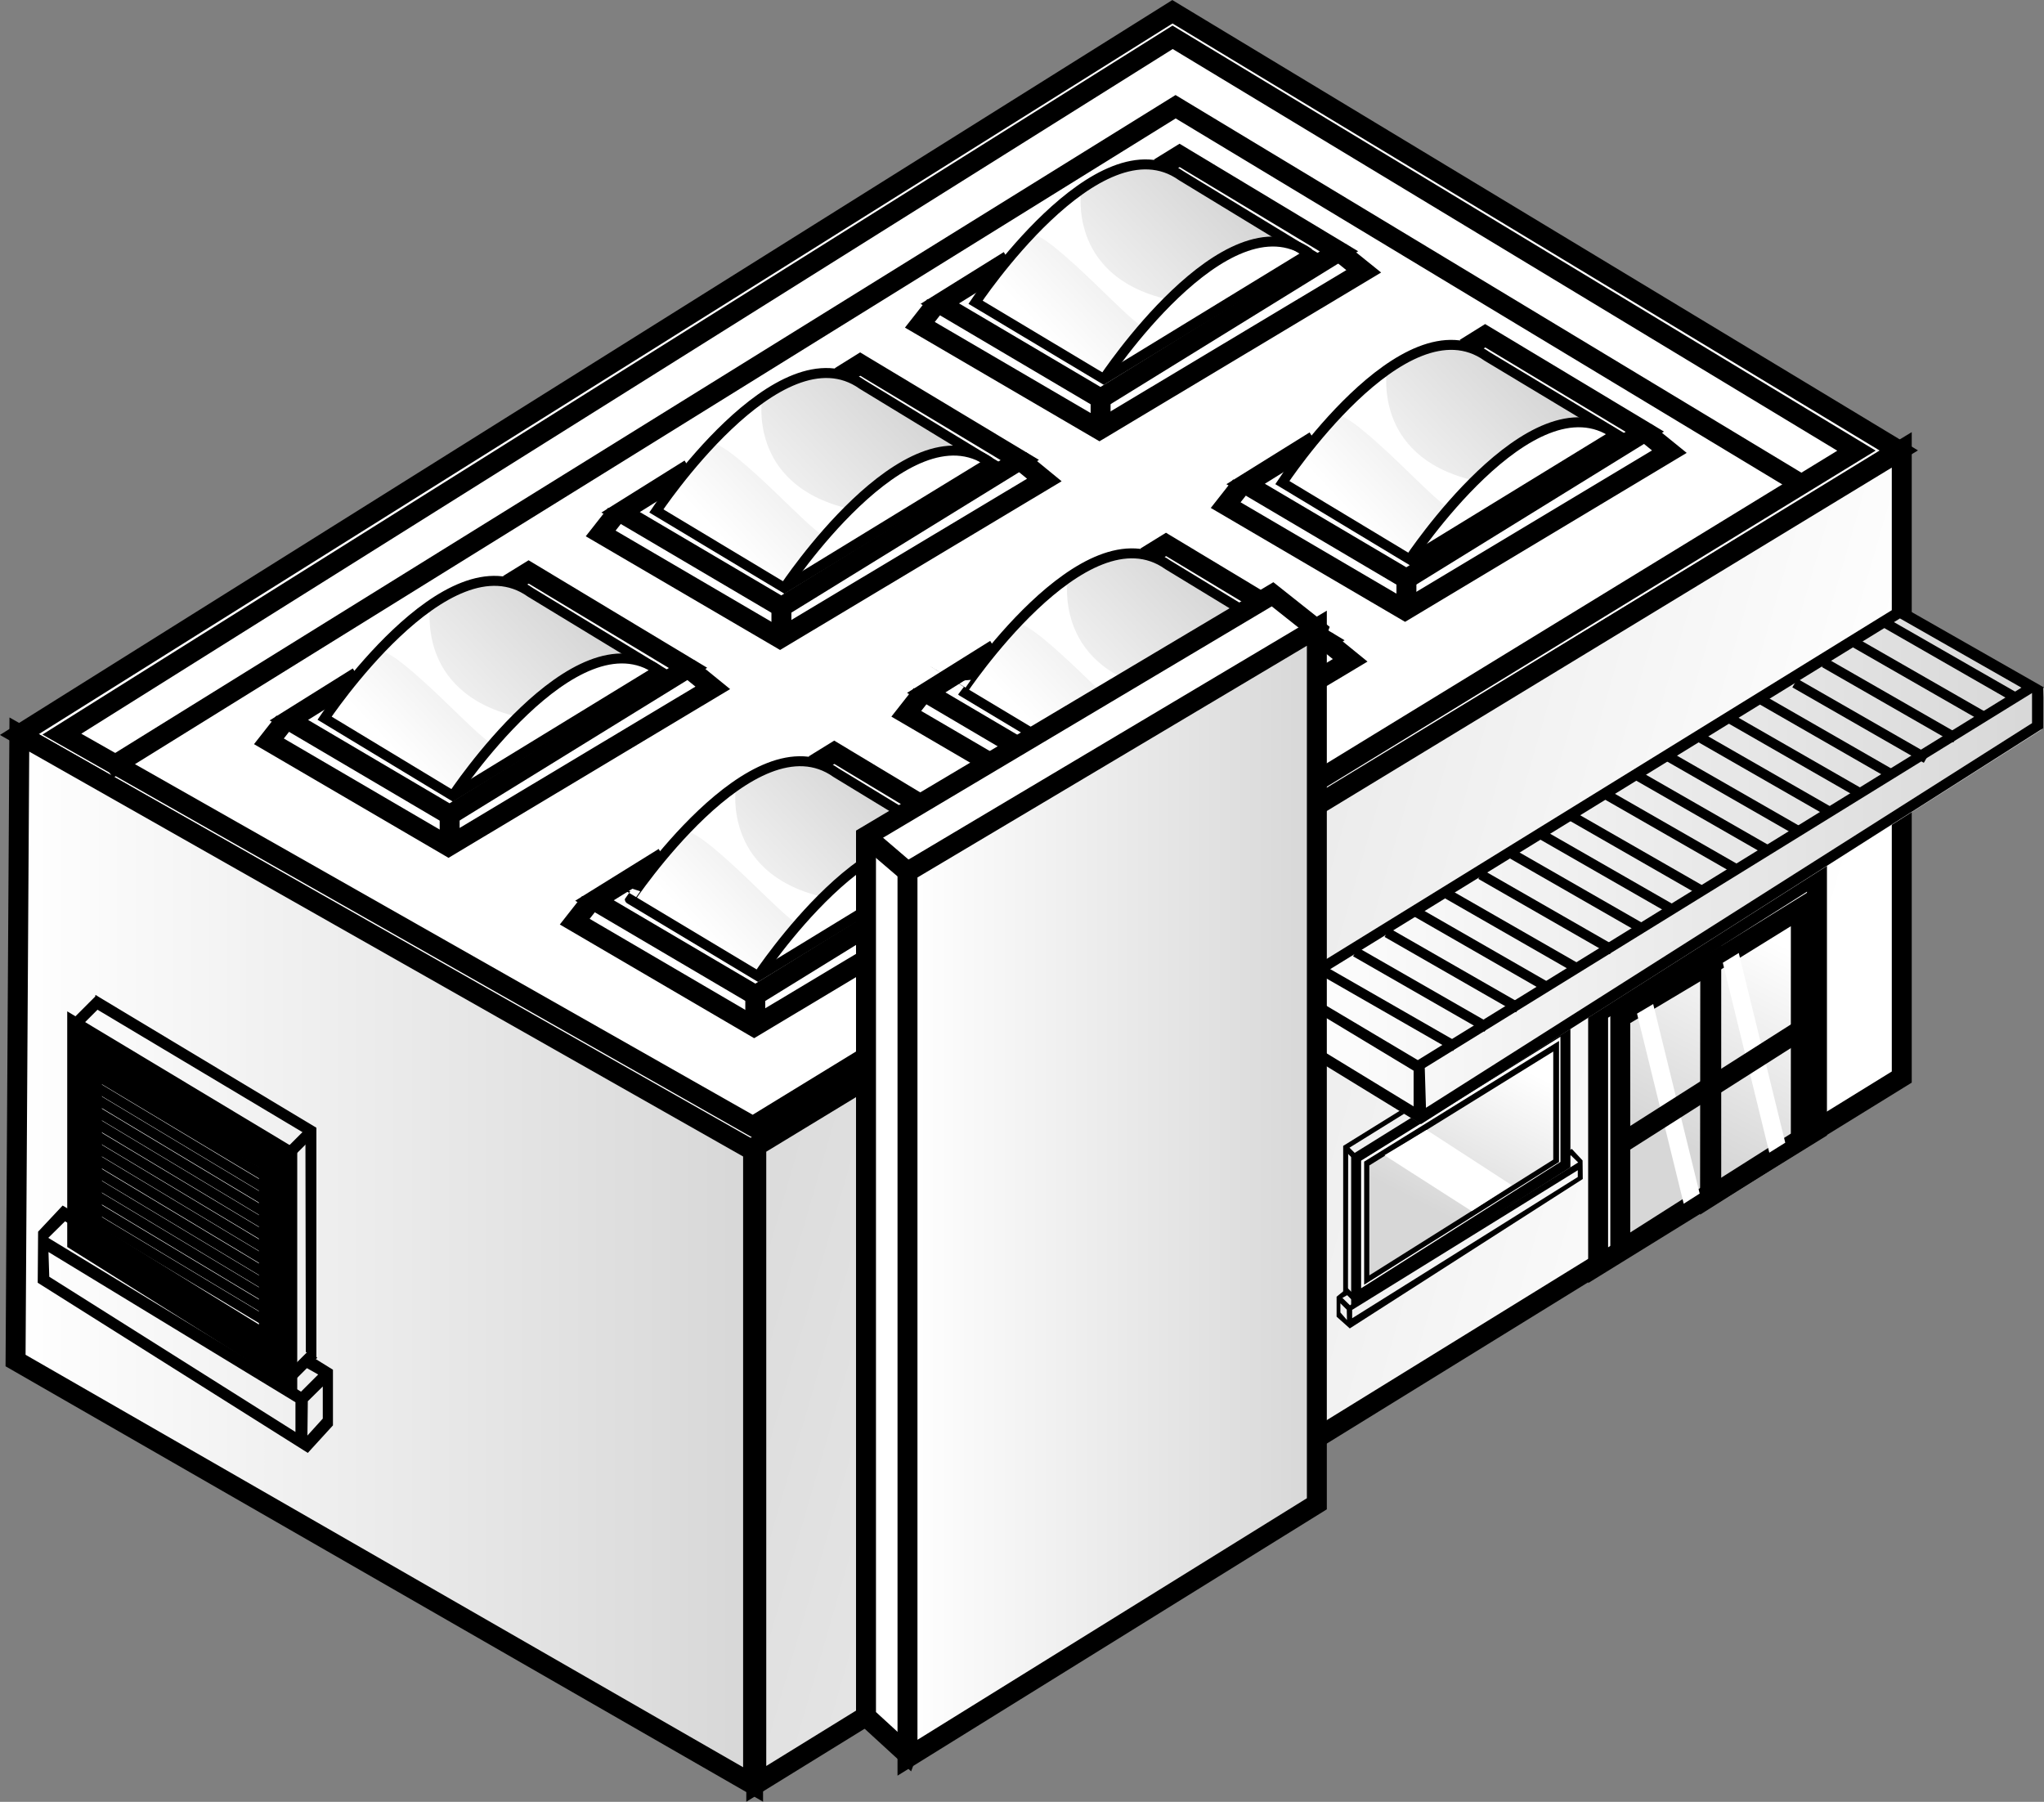 <svg xmlns="http://www.w3.org/2000/svg" xmlns:xlink="http://www.w3.org/1999/xlink" viewBox="0 0 102.46 90.32"><rect x="0" y="0" width="102.46" height="90.32" fill="#808080" stroke="none"/><defs><style>.cls-1,.cls-7,.cls-8{fill:#fff;}.cls-1,.cls-15,.cls-2,.cls-3,.cls-5,.cls-6,.cls-8{stroke:#000;stroke-miterlimit:10;}.cls-2{fill:url(#New_Gradient_Swatch_3);}.cls-3{fill:url(#New_Gradient_Swatch_3-2);}.cls-4{fill:url(#New_Gradient_Swatch_3-3);}.cls-5,.cls-6{fill:none;}.cls-6,.cls-8{stroke-width:0.5px;}.cls-9{fill:url(#New_Gradient_Swatch_3-4);}.cls-10{fill:url(#New_Gradient_Swatch_3-5);}.cls-11{fill:url(#New_Gradient_Swatch_3-6);}.cls-12{fill:url(#New_Gradient_Swatch_3-7);}.cls-13{fill:url(#New_Gradient_Swatch_3-8);}.cls-14{fill:url(#New_Gradient_Swatch_3-9);}.cls-15{fill:url(#New_Gradient_Swatch_3-10);}.cls-16{fill:url(#New_Gradient_Swatch_3-11);}.cls-17{fill:url(#New_Gradient_Swatch_3-12);}</style><linearGradient id="New_Gradient_Swatch_3" x1="0.78" y1="63.14" x2="37.75" y2="63.14" gradientUnits="userSpaceOnUse"><stop offset="0" stop-color="#fff"/><stop offset="1" stop-color="#d7d7d7"/></linearGradient><linearGradient id="New_Gradient_Swatch_3-2" x1="87.59" y1="62.04" x2="35.29" y2="46.92" xlink:href="#New_Gradient_Swatch_3"/><linearGradient id="New_Gradient_Swatch_3-3" x1="-215.15" y1="47.27" x2="-210.06" y2="57.19" gradientTransform="matrix(-1, 0, 0, 1, -125.91, 0)" xlink:href="#New_Gradient_Swatch_3"/><linearGradient id="New_Gradient_Swatch_3-4" x1="-201.74" y1="53.25" x2="-197.9" y2="60.73" gradientTransform="matrix(-1, 0, 0, 1, -125.91, 0)" xlink:href="#New_Gradient_Swatch_3"/><linearGradient id="New_Gradient_Swatch_3-5" x1="64.31" y1="43.5" x2="102.45" y2="43.5" xlink:href="#New_Gradient_Swatch_3"/><linearGradient id="New_Gradient_Swatch_3-6" x1="20.4" y1="38.36" x2="28.57" y2="30.72" xlink:href="#New_Gradient_Swatch_3"/><linearGradient id="New_Gradient_Swatch_3-7" x1="35.72" y1="47.4" x2="43.89" y2="39.76" xlink:href="#New_Gradient_Swatch_3"/><linearGradient id="New_Gradient_Swatch_3-8" x1="37.02" y1="27.94" x2="45.19" y2="20.3" xlink:href="#New_Gradient_Swatch_3"/><linearGradient id="New_Gradient_Swatch_3-9" x1="52.35" y1="36.98" x2="60.52" y2="29.34" xlink:href="#New_Gradient_Swatch_3"/><linearGradient id="New_Gradient_Swatch_3-10" x1="45.49" y1="59.8" x2="66.01" y2="59.8" xlink:href="#New_Gradient_Swatch_3"/><linearGradient id="New_Gradient_Swatch_3-11" x1="53.03" y1="17.48" x2="61.2" y2="9.85" xlink:href="#New_Gradient_Swatch_3"/><linearGradient id="New_Gradient_Swatch_3-12" x1="68.35" y1="26.52" x2="76.52" y2="18.89" xlink:href="#New_Gradient_Swatch_3"/></defs><g id="Layer_2" data-name="Layer 2"><g id="Layer_1-2" data-name="Layer 1"><polygon class="cls-1" points="95.18 22.58 37.75 57.75 0.97 36.82 58.77 0.59 95.18 22.58"/><polygon class="cls-1" points="3.1 36.8 58.78 1.87 93.06 22.59 37.74 56.46 3.1 36.8"/><polygon class="cls-2" points="0.97 36.82 37.75 57.68 37.75 89.45 0.78 68.2 0.97 36.82"/><polygon class="cls-3" points="37.91 57.45 37.91 89.42 95.33 53.99 95.33 22.55 37.91 57.45"/><polygon class="cls-1" points="80.11 50.74 80.11 63.42 91.08 56.64 91.08 43.79 80.11 50.74"/><path class="cls-4" d="M90.17,45.64V57l-8.81,5.26V51.06Z"/><polygon class="cls-5" points="81.22 51 81.22 62.69 85.78 59.79 85.78 48.28 81.22 51"/><polygon class="cls-5" points="85.73 48.34 85.72 59.98 90.27 57.1 90.27 45.53 85.73 48.34"/><polygon class="cls-1" points="14.4 57.91 14.4 68.83 3.87 62.23 3.87 51.58 14.4 57.91"/><polygon class="cls-1" points="13.48 58.24 13.48 67.29 4.61 61.82 4.61 53 13.48 58.24"/><line class="cls-6" x1="13.46" y1="59.07" x2="4.61" y2="53.76"/><line class="cls-6" x1="13.46" y1="59.68" x2="4.61" y2="54.36"/><line class="cls-6" x1="13.46" y1="60.28" x2="4.61" y2="54.96"/><line class="cls-6" x1="13.46" y1="60.89" x2="4.61" y2="55.57"/><line class="cls-6" x1="13.46" y1="61.49" x2="4.61" y2="56.17"/><line class="cls-6" x1="13.46" y1="62.09" x2="4.61" y2="56.78"/><line class="cls-6" x1="13.46" y1="62.7" x2="4.61" y2="57.38"/><line class="cls-6" x1="13.46" y1="63.3" x2="4.61" y2="57.98"/><line class="cls-6" x1="13.46" y1="63.91" x2="4.61" y2="58.59"/><line class="cls-6" x1="13.46" y1="64.51" x2="4.61" y2="59.19"/><line class="cls-6" x1="13.46" y1="65.11" x2="4.61" y2="59.79"/><line class="cls-6" x1="13.46" y1="65.72" x2="4.61" y2="60.4"/><line class="cls-6" x1="13.46" y1="66.32" x2="4.61" y2="61"/><line class="cls-7" x1="15.62" y1="56.68" x2="14.4" y2="57.91"/><rect x="14.14" y="57.02" width="1.73" height="0.55" transform="translate(-36.11 27.38) rotate(-44.99)"/><rect x="14.21" y="68.21" width="1.75" height="0.56" transform="translate(-44.01 30.72) rotate(-45)"/><rect x="3.54" y="50.42" width="1.73" height="0.55" transform="translate(-34.55 17.97) rotate(-45)"/><polygon points="15.31 56.84 4.78 50.55 4.78 49.87 15.86 56.53 15.86 68.1 15.33 67.77 15.31 56.84"/><path d="M1.89,64.3l13.54,8.53,1.26-1.38V68.66l-.92-.57-.44.46.62.35-.86.86L2.42,62.05l.84-.83.33.2V60.7l-.45-.27L1.91,61.74Zm13.54,5.94.75-.74,0,1.61-.77.85Zm-13-7.48,12.38,7.53v1.49L2.47,64Z"/><polygon class="cls-8" points="67.98 58.04 67.98 65.03 78.47 58.38 78.47 51.52 67.98 58.04"/><path d="M77.65,53.09V58l-8.77,5.51v-5l8.77-5.43m.5-.9-9.77,6.05V64.4l9.77-6.15V52.19Z"/><rect x="78.11" y="50.75" width="0.24" height="0.76" transform="translate(-13.24 70.3) rotate(-45)"/><polygon points="67.58 57.57 78.07 51.06 78.07 50.77 67.33 57.44 67.33 64.78 67.57 64.91 67.58 57.57"/><path d="M79.33,58.17l-.54-.58-.2.12V58l.15-.09.37.36L67.67,65.43l-.38-.37.28-.16-.2-.2L67,65v1l.66.59L79.34,59.1Zm-11.81,8-.33-.38v-.46l.32.32ZM79.09,59,67.78,66.08v-.42l11.31-7Z"/><path class="cls-9" d="M77.86,52.71v5.42l-9.22,5.8V58.42l9.22-5.71"/><polygon class="cls-7" points="75.78 59.41 71.51 56.64 69.4 57.91 73.77 60.71 75.78 59.41"/><rect x="67.56" y="64.55" width="0.27" height="0.71" transform="translate(-26.06 66.88) rotate(-45)"/><rect x="67.56" y="57.42" width="0.27" height="0.71" transform="translate(-21.02 64.79) rotate(-45)"/><polygon class="cls-7" points="85.2 59.83 82.87 50.33 82.06 50.81 84.4 60.34 85.2 59.83"/><polygon class="cls-7" points="89.49 57.28 87.16 47.77 86.36 48.26 88.69 57.78 89.49 57.28"/><line class="cls-5" x1="81.22" y1="57.35" x2="85.78" y2="54.45"/><line class="cls-5" x1="85.69" y1="54.54" x2="90.25" y2="51.64"/><polygon class="cls-10" points="95.28 30.66 102.45 34.47 102.32 36.59 71.23 56.33 64.31 52.11 64.31 49.42 95.28 30.66"/><polyline class="cls-1" points="25.48 29.3 26.5 28.67 34.49 33.48 22.54 40.85 14.48 36.1 17.95 33.93"/><polyline class="cls-5" points="34.5 33.48 35.73 34.48 22.48 42.42 13.48 37.16 14.25 36.18"/><path class="cls-11" d="M16.27,36l6.43,3.86s3.27-5,6-6.1,4.26-.2,4.26-.2l-6.92-4.25a5.47,5.47,0,0,0-4.49,1A45,45,0,0,0,16.27,36Z"/><path class="cls-7" d="M21.58,30.31s-.79,4.37,4.29,5.6c-.69,1-.87.92-1.1,1.35s-4.6-4.65-5.82-4.67C18.69,32.51,21.58,30.31,21.58,30.31Z"/><path class="cls-6" d="M22.7,39.89s6.12-9.26,10.29-6.3"/><path class="cls-6" d="M26.6,29.7,33,33.59,22.7,39.89,16.27,36S22.43,26.74,26.6,29.7Z"/><line class="cls-5" x1="22.54" y1="40.85" x2="22.54" y2="42.42"/><polyline class="cls-1" points="40.8 38.34 41.82 37.71 49.81 42.52 37.87 49.89 29.8 45.14 33.28 42.98"/><polyline class="cls-5" points="49.83 42.52 51.05 43.52 37.8 51.46 28.81 46.2 29.58 45.22"/><path class="cls-12" d="M31.59,45.07,38,48.93s3.28-5,6-6.1,4.26-.2,4.26-.2L41.4,38.38a5.49,5.49,0,0,0-4.5,1A45.8,45.8,0,0,0,31.59,45.07Z"/><path class="cls-7" d="M36.9,39.35s-.79,4.37,4.29,5.6c-.69,1-.86.92-1.09,1.35s-4.6-4.65-5.83-4.67C34,41.55,36.9,39.35,36.9,39.35Z"/><path class="cls-6" d="M38,48.93s6.13-9.26,10.29-6.3"/><path class="cls-6" d="M41.92,38.74l6.39,3.89L38,48.93l-6.43-3.86S37.76,35.78,41.92,38.74Z"/><line class="cls-5" x1="37.86" y1="49.89" x2="37.86" y2="51.46"/><polyline class="cls-1" points="42.11 18.88 43.12 18.25 51.12 23.06 39.17 30.43 31.11 25.68 34.58 23.51"/><polyline class="cls-5" points="51.13 23.06 52.35 24.06 39.1 32 30.11 26.74 30.88 25.76"/><path class="cls-13" d="M32.9,25.61l6.42,3.86s3.28-4.95,6-6.1,4.26-.2,4.26-.2L42.7,18.92a5.47,5.47,0,0,0-4.49,1A45,45,0,0,0,32.9,25.61Z"/><path class="cls-7" d="M38.21,19.89s-.8,4.37,4.29,5.6c-.69,1-.87.92-1.1,1.35s-4.6-4.65-5.83-4.67C35.32,22.09,38.21,19.89,38.21,19.89Z"/><path class="cls-6" d="M39.32,29.47s6.13-9.26,10.3-6.3"/><path class="cls-6" d="M43.23,19.28l6.39,3.89-10.3,6.3L32.9,25.61S39.06,16.32,43.23,19.28Z"/><line class="cls-5" x1="39.17" y1="30.43" x2="39.17" y2="32"/><polyline class="cls-1" points="57.43 27.92 58.45 27.29 66.44 32.1 54.49 39.47 46.43 34.72 49.9 32.55"/><polyline class="cls-5" points="66.45 32.1 67.68 33.1 54.43 41.04 45.43 35.78 46.2 34.8"/><path class="cls-14" d="M48.22,34.65l6.43,3.86s3.27-4.95,6-6.1,4.26-.2,4.26-.2L58,28a5.47,5.47,0,0,0-4.49,1A45.8,45.8,0,0,0,48.22,34.65Z"/><path class="cls-7" d="M53.53,28.93s-.79,4.37,4.29,5.6c-.69,1-.87.92-1.1,1.35s-4.6-4.65-5.82-4.67C50.64,31.13,53.53,28.93,53.53,28.93Z"/><path class="cls-6" d="M54.65,38.51s6.12-9.26,10.29-6.3"/><path class="cls-6" d="M58.55,28.32l6.39,3.89-10.29,6.3-6.43-3.86S54.38,25.36,58.55,28.32Z"/><line class="cls-5" x1="54.49" y1="39.47" x2="54.49" y2="41.04"/><path d="M102.46,34.46l-7.23-4.12L64.31,49.42v2.69l6.92,4.24v0l0,0,31.06-19.77.13-.08v-2h0ZM95.24,31l6.09,3.47L71.07,53.14l-6-3.57ZM64.86,50.05l6,3.62,0,1.79-6-3.66Zm37-13.8L71.48,55.53l-.06-2h0l30.44-18.79Z"/><polygon class="cls-1" points="43.41 41.92 43.41 86.04 45.46 87.92 66.06 31.59 63.79 29.79 43.41 41.92"/><polygon class="cls-15" points="45.49 43.7 45.49 88.11 66.01 75.38 66.01 31.49 45.49 43.7"/><line class="cls-1" x1="43.41" y1="41.92" x2="45.49" y2="43.7"/><polyline class="cls-5" points="5.39 38.57 58.93 5.35 90.22 24.23"/><polyline class="cls-1" points="58.11 8.42 59.13 7.79 67.12 12.6 55.17 19.98 47.11 15.22 50.58 13.06"/><polyline class="cls-5" points="67.13 12.61 68.36 13.6 55.11 21.54 46.11 16.28 46.88 15.3"/><path class="cls-16" d="M48.9,15.15,55.33,19s3.27-5,6-6.11,4.26-.2,4.26-.2L58.71,8.47a5.45,5.45,0,0,0-4.5,1A45.24,45.24,0,0,0,48.9,15.15Z"/><path class="cls-7" d="M54.21,9.44S53.42,13.81,58.5,15c-.69,1-.87.92-1.1,1.36s-4.59-4.65-5.82-4.68C51.32,11.63,54.21,9.44,54.21,9.44Z"/><path class="cls-6" d="M55.33,19s6.12-9.27,10.29-6.31"/><path class="cls-6" d="M59.23,8.82l6.39,3.89L55.33,19,48.9,15.15S55.06,5.87,59.23,8.82Z"/><line class="cls-5" x1="55.17" y1="19.98" x2="55.17" y2="21.54"/><polyline class="cls-1" points="73.44 17.46 74.45 16.83 82.45 21.64 70.5 29.02 62.44 24.26 65.91 22.1"/><polyline class="cls-5" points="82.46 21.65 83.68 22.64 70.43 30.59 61.44 25.32 62.21 24.34"/><path class="cls-17" d="M64.23,24.19l6.42,3.87s3.28-5,6-6.11,4.26-.2,4.26-.2L74,17.51a5.49,5.49,0,0,0-4.5,1A44.89,44.89,0,0,0,64.23,24.19Z"/><path class="cls-7" d="M69.53,18.48s-.79,4.37,4.29,5.59c-.68,1-.86.92-1.09,1.36s-4.6-4.65-5.83-4.68C66.65,20.68,69.53,18.48,69.53,18.48Z"/><path class="cls-6" d="M70.65,28.06s6.13-9.27,10.3-6.31"/><path class="cls-6" d="M74.55,17.87,81,21.75l-10.3,6.31-6.42-3.87S70.39,14.91,74.55,17.87Z"/><line class="cls-5" x1="70.5" y1="29.02" x2="70.5" y2="30.59"/><line class="cls-6" x1="94.41" y1="31.17" x2="101" y2="34.95"/><line class="cls-6" x1="92.93" y1="32.19" x2="99.52" y2="35.97"/><line class="cls-6" x1="91.45" y1="33.22" x2="98.04" y2="37"/><line class="cls-6" x1="89.97" y1="34.24" x2="96.56" y2="38.02"/><line class="cls-6" x1="88.31" y1="35.08" x2="94.89" y2="38.86"/><line class="cls-6" x1="86.77" y1="36.05" x2="93.36" y2="39.83"/><line class="cls-6" x1="85.14" y1="36.92" x2="91.73" y2="40.7"/><line class="cls-6" x1="83.63" y1="37.92" x2="90.22" y2="41.7"/><line class="cls-6" x1="82.1" y1="38.89" x2="88.69" y2="42.67"/><line class="cls-6" x1="80.57" y1="39.86" x2="87.16" y2="43.64"/><line class="cls-6" x1="78.73" y1="40.88" x2="85.32" y2="44.66"/><line class="cls-6" x1="77.3" y1="41.85" x2="83.89" y2="45.63"/><line class="cls-6" x1="75.82" y1="42.82" x2="82.41" y2="46.6"/><line class="cls-6" x1="74.23" y1="43.84" x2="80.82" y2="47.62"/><line class="cls-6" x1="72.55" y1="44.81" x2="79.14" y2="48.59"/><line class="cls-6" x1="71.02" y1="45.73" x2="77.6" y2="49.51"/><line class="cls-6" x1="69.53" y1="46.75" x2="76.12" y2="50.53"/><line class="cls-6" x1="67.95" y1="47.72" x2="74.54" y2="51.5"/><line class="cls-6" x1="66.37" y1="48.69" x2="72.96" y2="52.47"/></g></g></svg>